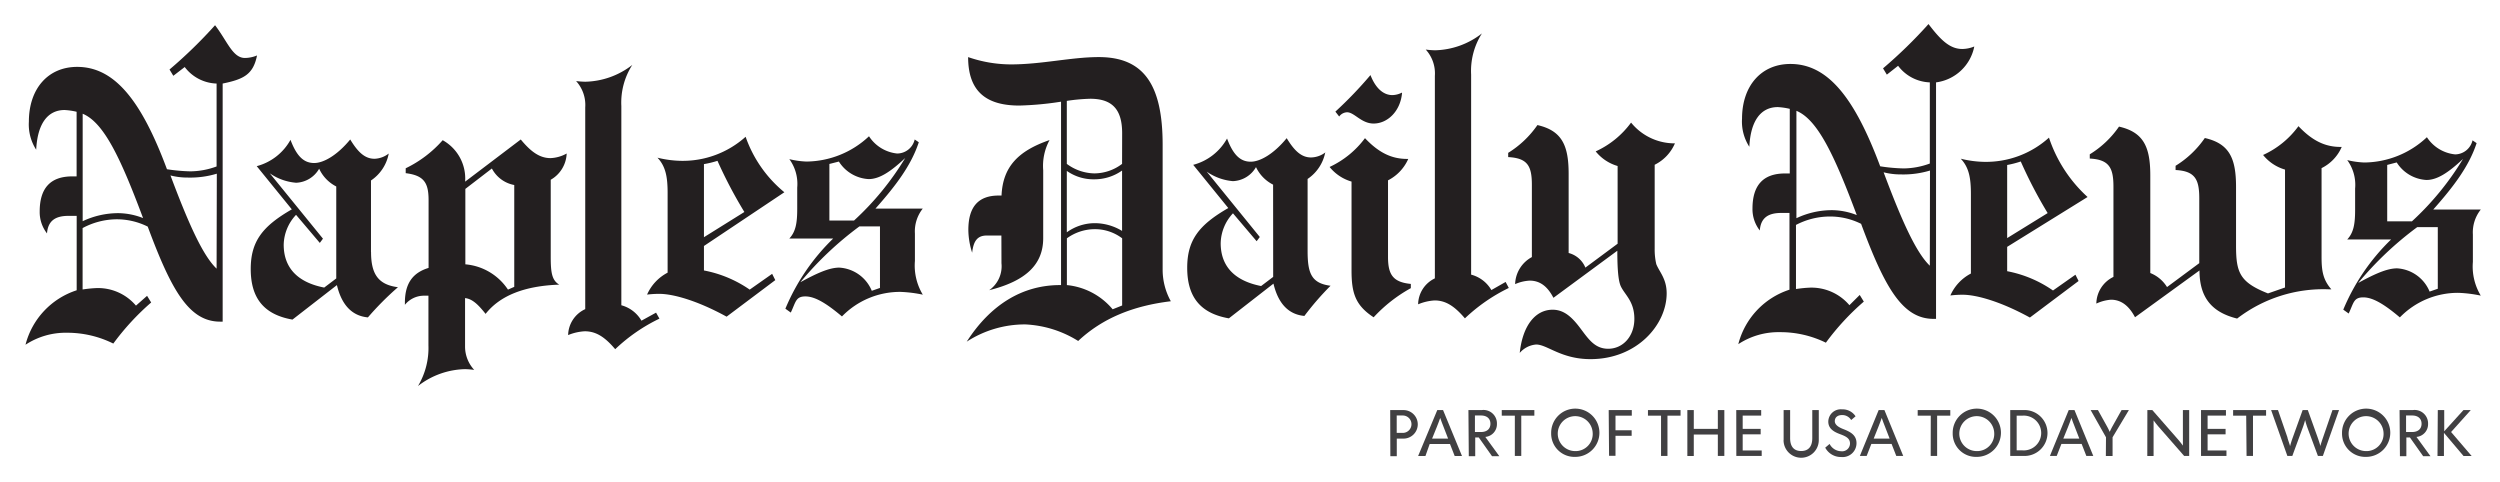 <svg id="Layer_1" data-name="Layer 1" xmlns="http://www.w3.org/2000/svg" viewBox="0 0 342 66"><defs><style>.cls-1{fill:#231f20;}.cls-2{fill:#414042;}</style></defs><title>NDNWIDE</title><path class="cls-1" d="M152.21,42.31A9.35,9.35,0,0,0,145.95,39V32.6a6.57,6.57,0,0,1,3.76-1.25,6.18,6.18,0,0,1,3.8,1.25v9.19Zm1.29-10.72a7.23,7.23,0,0,0-3.8-1.06,6.54,6.54,0,0,0-3.76,1.25V23.38a6.33,6.33,0,0,0,3.76,1.15,6.54,6.54,0,0,0,3.8-1.2Zm0-9.17a6.32,6.32,0,0,1-3.8,1.3,6.49,6.49,0,0,1-3.76-1.3V13.8a25.73,25.73,0,0,1,3.2-.29c3,0,4.37,1.44,4.37,4.71Zm-6,24.22c3.28-3.07,7.44-4.8,12.67-5.43a8.86,8.86,0,0,1-1.12-4.27V19.81c0-8.12-2.51-12-8.73-12-3.76,0-7.83,1-12,1a18,18,0,0,1-5.88-1c0,4.57,2.33,6.63,7,6.63a43.35,43.35,0,0,0,5.71-.53V39H145c-5.14,0-9.51,2.69-12.75,7.74a14.61,14.61,0,0,1,8-2.36,14.89,14.89,0,0,1,7.3,2.3M137,35.54V36a4,4,0,0,1-1.68,3.7c5-1.25,7.39-3.51,7.39-7.11V23.29a7.44,7.44,0,0,1,.87-4.13c-4.33,1.49-6.4,3.69-6.57,7.59h-.39c-2.77,0-4.15,1.53-4.15,4.7a10.49,10.49,0,0,0,.52,3.12c.18-1.63.74-2.35,2-2.35h2Zm37.17,2.34-1.65,1.25c-3.67-.72-5.53-2.74-5.53-5.87a6.16,6.16,0,0,1,1.68-4.08L171.91,33l.43-.58-7.26-8.94a7.32,7.32,0,0,0,3.58,1.3,3.8,3.8,0,0,0,3.16-1.92,5.16,5.16,0,0,0,2.34,2.4Zm7.18-17.06a3.34,3.34,0,0,1-2,.72c-1.29,0-2.25-.86-3.33-2.64-1.81,2.21-3.67,3.22-4.92,3.22-1.47,0-2.42-1-3.24-3.17a7.46,7.46,0,0,1-4.63,3.6l4.8,5.91c-4,2.3-5.62,4.37-5.62,8.17,0,4,1.81,6.24,5.7,6.92l6.1-4.75c.65,2.74,2.07,4.22,4.23,4.42a39.63,39.63,0,0,1,3.58-4.13c-2.68-.34-3.14-1.78-3.14-4.81V24.48a5.71,5.71,0,0,0,2.42-3.66m10.48-8.15a3,3,0,0,1-1.3.34c-1.21,0-2.29-.91-3-2.74a54.74,54.74,0,0,1-4.8,5l.52.67a1.39,1.39,0,0,1,1.08-.58c1,0,1.94,1.54,3.63,1.54,1.9,0,3.67-1.68,3.89-4.18m-3.89,30.69A20.13,20.13,0,0,1,193,39.42v-.58c-2.47-.24-3.12-1.3-3.12-3.7V24.67a6,6,0,0,0,2.77-2.93h-.17c-2.12,0-3.89-.87-5.75-2.84a12.67,12.67,0,0,1-4.84,3.94,6,6,0,0,0,3,2V37c0,3.08.52,4.76,3,6.39m18.51-4-.43-.82-1.95,1.11a4.52,4.52,0,0,0-2.77-2.11V10.19a9.54,9.54,0,0,1,1.48-5.62,10.8,10.8,0,0,1-6.44,2.31,12.39,12.39,0,0,1-1.25-.1,4.84,4.84,0,0,1,1.25,3.6v27.7A4,4,0,0,0,194,41.63a6.86,6.86,0,0,1,2.25-.53c1.56,0,2.76.82,4.15,2.45a23.68,23.68,0,0,1,6.05-4.18M229.1,19.61h-.18a7.67,7.67,0,0,1-5.79-2.84,12.31,12.31,0,0,1-4.84,3.94,6,6,0,0,0,3,2V33.34l-4.41,3.27a3.39,3.39,0,0,0-2.29-2V23.79c0-3.89-.91-5.91-4.27-6.68a13.48,13.48,0,0,1-4,3.8v.58c2.64.14,3.24,1.2,3.24,3.79v9.89a4.34,4.34,0,0,0-2.29,3.7,5.56,5.56,0,0,1,2-.48c1.38,0,2.42.77,3.24,2.35l8.74-6.44c0,2.5.13,4.09.47,4.85.56,1.2,1.86,2.06,1.86,4.47S222,47.71,220,47.71c-1.82,0-2.68-1.3-3.8-2.79s-2.2-2.55-3.8-2.55c-2.33,0-4.1,2.12-4.5,5.91a3.29,3.29,0,0,1,2.25-1.15c1.51,0,3.41,2,7.43,2,6.36,0,10.42-4.71,10.42-9,0-2-1-2.93-1.42-4a8.83,8.83,0,0,1-.22-2.12V22.54a5.81,5.81,0,0,0,2.77-2.93M264,36.35c-1.86-1.78-3.81-6.06-6.32-12.78a9.29,9.29,0,0,0,2.34.29,12.59,12.59,0,0,0,4-.53ZM254,29.42a9.44,9.44,0,0,0-3.37-.67,11.37,11.37,0,0,0-4.88,1.1V15.16c2.9,1.2,5.19,6.06,8.26,14.27M270.08,6.36a4.41,4.41,0,0,1-1.64.34c-1.69,0-2.94-1.2-4.62-3.41a64,64,0,0,1-6.22,6.06l.52.86L259.66,9A5.67,5.67,0,0,0,264,11.27v11.1a10.55,10.55,0,0,1-3.59.67,23.42,23.42,0,0,1-3.2-.29c-3.51-9.41-7.18-14-12.28-14-4,0-6.62,3-6.62,7.49a6.34,6.34,0,0,0,1,3.84c.17-3.6,1.6-5.43,3.89-5.43a9.24,9.24,0,0,1,1.64.24v8.84h-.65c-3,0-4.45,1.63-4.45,4.8a4.73,4.73,0,0,0,1,3c.13-1.68,1.08-2.4,2.94-2.4h1.12v10.5a10.6,10.6,0,0,0-7,7.45,10,10,0,0,1,5.71-1.64,14.11,14.11,0,0,1,6.27,1.44,34,34,0,0,1,5.19-5.62l-.56-.91L253,41.75a6.81,6.81,0,0,0-5.41-2.4,16.87,16.87,0,0,0-1.9.19V30.77a10,10,0,0,1,4.54-1.15,9.51,9.51,0,0,1,4.37,1c3.24,8.74,5.67,13,9.9,13h.35V11.27a6.14,6.14,0,0,0,5.23-4.9m4.5,26.2v-10a13.14,13.14,0,0,0,1.86-.48,62,62,0,0,0,3.68,7.06Zm0,1.2,11-6.82a19.09,19.09,0,0,1-5.28-8.12,12.86,12.86,0,0,1-8.91,3.31,14.29,14.29,0,0,1-3.16-.43c1.13,1.2,1.39,2.64,1.39,4.85V37.42a6.2,6.2,0,0,0-2.81,3,13.53,13.53,0,0,1,1.68-.1c1.82,0,5.1.87,9.2,3.12l6.66-5-.43-.86-3.07,2.16a16.33,16.33,0,0,0-6.27-2.64Zm45.77-13.67h-.17c-2.12,0-3.89-.87-5.75-2.84a12.27,12.27,0,0,1-4.84,3.94,6,6,0,0,0,3,2V39.33l-2.33.81c-3.9-1.54-4.37-2.88-4.37-6.58v-8c0-3.89-.9-5.91-4.27-6.68a13.32,13.32,0,0,1-4,3.8v.58c2.64.14,3.24,1.25,3.24,3.85V36l-4.41,3.27a4.76,4.76,0,0,0-2.29-1.92V24c0-3.89-.91-5.91-4.28-6.68a13.28,13.28,0,0,1-4,3.79v.58c2.64.14,3.24,1.25,3.24,3.84V37.88a4.12,4.12,0,0,0-2.34,3.65,5.75,5.75,0,0,1,2-.53c1.38,0,2.46.82,3.29,2.4L300.89,37c0,3.66,1.65,5.72,5.15,6.58a19.34,19.34,0,0,1,12.58-4h.31c-1.17-1.34-1.34-2.59-1.34-4.46V23a5.8,5.8,0,0,0,2.77-2.93m13.13,19.43-1.12.39a5.13,5.13,0,0,0-4.45-3.18c-1.38,0-3.07.77-5.32,2a45.84,45.84,0,0,1,8.08-7.64h2.81Zm-3.59-9.22h-3.33V22.56l1.3-.34a5.14,5.14,0,0,0,4.07,2.4c1.47,0,3-1,5-2.88a38.76,38.76,0,0,1-7,8.55m9.37-1.63h-6.44c2.77-3.12,4.89-5.91,5.93-9.08l-.56-.38a2.47,2.47,0,0,1-2.38,1.92A5.23,5.23,0,0,1,332,18.77a12.64,12.64,0,0,1-8.56,3.46,11.52,11.52,0,0,1-2.34-.33,5.72,5.72,0,0,1,1.08,3.89v2.88c0,1.87-.17,3.12-1.08,4.09h6a28.8,28.8,0,0,0-6.54,9.6l.74.53c.69-1.44.66-2.21,2-2.21s2.94,1,5,2.74a11.07,11.07,0,0,1,8-3.36,18,18,0,0,1,3.07.38,7.7,7.7,0,0,1-1.08-4.61V32.08a5,5,0,0,1,1.08-3.41"/><path class="cls-1" d="M29.63,36.75C27.78,35,25.83,30.7,23.32,24a9.26,9.26,0,0,0,2.34.29,12.55,12.55,0,0,0,4-.53ZM19.56,29.83a9.43,9.43,0,0,0-3.37-.67,11.41,11.41,0,0,0-4.88,1.1V15.56c2.9,1.2,5.19,6.06,8.26,14.27M35.15,7.59a4.42,4.42,0,0,1-1.64.34c-1.68,0-2.4-2.27-4.09-4.48a64,64,0,0,1-6.23,6.06l.52.86,1.56-1.2a5.68,5.68,0,0,0,4.36,2.26V22.77a10.53,10.53,0,0,1-3.59.67,23.46,23.46,0,0,1-3.2-.29c-3.5-9.41-7.18-14-12.28-14-4,0-6.61,3-6.61,7.49a6.36,6.36,0,0,0,1,3.84c.18-3.6,1.6-5.43,3.89-5.43a9.18,9.18,0,0,1,1.64.24v8.84H9.88c-3,0-4.45,1.63-4.45,4.8a4.73,4.73,0,0,0,1,3c.13-1.68,1.08-2.4,2.94-2.4h1.12V39.71a10.59,10.59,0,0,0-7,7.45,10,10,0,0,1,5.71-1.64A14.12,14.12,0,0,1,15.5,47a34.23,34.23,0,0,1,5.18-5.62l-.56-.91-1.52,1.34a6.8,6.8,0,0,0-5.4-2.4,17.27,17.27,0,0,0-1.9.19v-8.4A10,10,0,0,1,15.84,30a9.51,9.51,0,0,1,4.37,1c3.24,8.74,5.66,13,9.9,13h.35V11.43c2.81-.58,4.18-1.2,4.7-3.84M46,38.09l-1.65,1.25c-3.68-.72-5.54-2.74-5.54-5.87a6.14,6.14,0,0,1,1.69-4.08l3.25,3.84.43-.58-7.27-8.94A7.32,7.32,0,0,0,40.51,25a3.8,3.8,0,0,0,3.15-1.92A5.15,5.15,0,0,0,46,25.51Zm4.75-3.61V24.69A5.68,5.68,0,0,0,53.18,21a3.33,3.33,0,0,1-1.94.72c-1.3,0-2.25-.86-3.33-2.64-1.82,2.21-3.68,3.22-4.93,3.22-1.47,0-2.42-1-3.24-3.17a7.45,7.45,0,0,1-4.62,3.6l4.8,5.91c-4,2.3-5.62,4.37-5.62,8.16,0,4,1.82,6.24,5.71,6.92L46.09,39c.65,2.74,2.08,4.22,4.24,4.42a40.74,40.74,0,0,1,4.11-4.13c-2.68-.34-3.68-1.78-3.68-4.81m19.59,4.76-.86.38a7.78,7.78,0,0,0-5.83-3.46V25.84l3.63-2.79a4.35,4.35,0,0,0,3.06,2.26ZM77.52,21a4.9,4.9,0,0,1-2.21.63c-1.47,0-2.68-.86-4.07-2.55l-7.61,5.77a6,6,0,0,0-3.07-5.67,16,16,0,0,1-5.06,3.84v.67C58,24,58.63,25,58.63,27.38v9.27c-2.2.67-3.24,2.16-3.24,4.76v.29A3.35,3.35,0,0,1,58,40.45h.61v6.79a10.13,10.13,0,0,1-1.43,5.57,10.84,10.84,0,0,1,6.44-2.31,11.74,11.74,0,0,1,1.25.1,4.71,4.71,0,0,1-1.25-3.12V40.78c1,.1,1.82.91,2.81,2.16,2-2.54,5.4-3.84,10.08-4-1-.58-1.17-1.63-1.17-3.79V24.59A4.31,4.31,0,0,0,77.52,21M89.75,42.77l-2,1.1A4.53,4.53,0,0,0,85,41.76V14.51A9.52,9.52,0,0,1,86.5,8.88a10.82,10.82,0,0,1-6.44,2.3,12.28,12.28,0,0,1-1.25-.09,4.85,4.85,0,0,1,1.25,3.6V42.29a4,4,0,0,0-2.34,3.55A6.88,6.88,0,0,1,80,45.32c1.56,0,2.77.81,4.16,2.45a23.6,23.6,0,0,1,6.05-4.18ZM96.3,32.45v-10A13.1,13.1,0,0,0,98.15,22,62,62,0,0,0,101.83,29Zm0,1.2,11-7.35A17.11,17.11,0,0,1,102,18.71,12.86,12.86,0,0,1,93.1,22a14.28,14.28,0,0,1-3.16-.43c1.13,1.2,1.39,2.64,1.39,4.85V37.3a6.2,6.2,0,0,0-2.81,3,13.55,13.55,0,0,1,1.68-.1c1.82,0,5.1.87,9.2,3.12l6.66-5-.43-.86-3.07,2.16A16.35,16.35,0,0,0,96.3,37Zm24.08,5.74-1.12.39a5.13,5.13,0,0,0-4.45-3.17c-1.38,0-3.07.77-5.32,2a45.79,45.79,0,0,1,8.08-7.64h2.81Zm-3.59-9.22h-3.33V22.43l1.3-.33a5.14,5.14,0,0,0,4.07,2.4c1.47,0,3-1,5-2.88a38.76,38.76,0,0,1-7,8.55m9.37-1.63h-6.44c2.77-3.12,4.89-5.91,5.93-9.08l-.56-.38A2.47,2.47,0,0,1,122.72,21a5.22,5.22,0,0,1-3.84-2.36,12.64,12.64,0,0,1-8.56,3.46,11.52,11.52,0,0,1-2.34-.33,5.72,5.72,0,0,1,1.08,3.89v2.88c0,1.87-.17,3.12-1.08,4.09h6a28.81,28.81,0,0,0-6.54,9.6l.74.53c.69-1.44.66-2.21,2-2.21s2.94,1,5,2.74a11.07,11.07,0,0,1,8-3.36,18,18,0,0,1,3.06.38,7.7,7.7,0,0,1-1.08-4.61V31.94a5,5,0,0,1,1.08-3.41"/><path class="cls-2" d="M190.18,56.1H192A1.94,1.94,0,1,1,192,60h-.92v2.41h-.88Zm1.72,3.12a1.19,1.19,0,1,0,0-2.38h-.83v2.38Z"/><path class="cls-2" d="M196.62,56.1h.79L200,62.38H199l-.64-1.64h-2.78L195,62.38H194ZM198.1,60l-.6-1.55c-.09-.23-.47-1.2-.48-1.28h0c0,.08-.38,1-.48,1.28L195.91,60Z"/><path class="cls-2" d="M200.88,56.1h1.81A1.84,1.84,0,0,1,204.78,58a1.74,1.74,0,0,1-1.59,1.77l1.92,2.64h-1l-1.81-2.56h-.49v2.56h-.88Zm1.72,3c.82,0,1.29-.44,1.29-1.13s-.47-1.13-1.29-1.13h-.83V59.1Z"/><path class="cls-2" d="M207.23,56.86h-1.79V56.1h4.46v.76h-1.79v5.51h-.88Z"/><path class="cls-2" d="M212.2,59.24a3.3,3.3,0,1,1,3.3,3.26A3.18,3.18,0,0,1,212.2,59.24Zm5.68,0a2.39,2.39,0,1,0-2.39,2.47A2.34,2.34,0,0,0,217.88,59.24Z"/><path class="cls-2" d="M220.07,56.1h3.16v.76H221v2h2.21v.76H221v2.73h-.88Z"/><path class="cls-2" d="M227.23,56.86h-1.79V56.1h4.46v.76h-1.79v5.51h-.88Z"/><path class="cls-2" d="M230.83,56.1h.88v2.57H235V56.1h.89v6.27H235V59.44h-3.29v2.94h-.88Z"/><path class="cls-2" d="M237.52,56.1h3.41v.75h-2.53v1.82h2.46v.75h-2.46v2.2H241v.75h-3.47Z"/><path class="cls-2" d="M244,60.22V56.1h.89v3.84c0,1.09.47,1.76,1.51,1.76s1.52-.67,1.52-1.76V56.1h.89v4.11a2.41,2.41,0,0,1-4.82,0Z"/><path class="cls-2" d="M249.69,61.24l.6-.51a1.82,1.82,0,0,0,1.57,1,1.08,1.08,0,0,0,1.22-1.06c0-.74-.62-1-1.39-1.29s-1.58-.71-1.58-1.71A1.71,1.71,0,0,1,252,56a2.1,2.1,0,0,1,1.84.95l-.6.51a1.42,1.42,0,0,0-1.24-.68c-.61,0-1,.31-1,.84s.62.87,1.17,1.08c.88.35,1.8.77,1.8,1.92a1.9,1.9,0,0,1-2.09,1.9A2.43,2.43,0,0,1,249.69,61.24Z"/><path class="cls-2" d="M257,56.1h.79l2.57,6.27h-.95l-.64-1.64H256l-.64,1.64h-.93ZM258.5,60l-.6-1.55c-.09-.23-.47-1.2-.48-1.28h0c0,.08-.38,1-.48,1.28L256.32,60Z"/><path class="cls-2" d="M264.13,56.86h-1.79V56.1h4.46v.76H265v5.51h-.88Z"/><path class="cls-2" d="M267.13,59.24a3.3,3.3,0,1,1,3.3,3.26A3.18,3.18,0,0,1,267.13,59.24Zm5.68,0a2.39,2.39,0,1,0-2.39,2.47A2.34,2.34,0,0,0,272.81,59.24Z"/><path class="cls-2" d="M275,56.1h1.78a3.14,3.14,0,1,1,0,6.27H275Zm.88,5.51h.82a2.38,2.38,0,1,0,0-4.75h-.82Z"/><path class="cls-2" d="M283,56.1h.79l2.57,6.27h-.95l-.64-1.64H282l-.64,1.64h-.93ZM284.45,60l-.6-1.55c-.09-.23-.47-1.2-.48-1.28h0c0,.08-.38,1-.48,1.28L282.26,60Z"/><path class="cls-2" d="M288.1,59.82,286,56.1h1l1.16,2.09a9.26,9.26,0,0,1,.45.89h0a9.5,9.5,0,0,1,.45-.89l1.17-2.09h1L289,59.82v2.56h-.92Z"/><path class="cls-2" d="M293.76,56.1h.68L298,60.17c.11.12.57.7.62.79h0c0-.09,0-.81,0-1V56.1h.86v6.27h-.69l-3.56-4.07c-.11-.12-.57-.7-.62-.79h0c0,.09,0,.81,0,1v3.87h-.86Z"/><path class="cls-2" d="M301.1,56.1h3.41v.75H302v1.82h2.46v.75H302v2.2h2.58v.75H301.1Z"/><path class="cls-2" d="M307.28,56.86h-1.79V56.1H310v.76h-1.79v5.51h-.88Z"/><path class="cls-2" d="M310.69,56.1h.94l1.29,3.73c0,.14.35,1.07.36,1.21h0a12.52,12.52,0,0,1,.38-1.21L315,56.1h.71l1.34,3.73c.05.14.37,1.07.38,1.21h0c0-.14.32-1.07.37-1.21l1.28-3.73h.9l-2.21,6.27h-.68l-1.45-3.91a10.47,10.47,0,0,1-.3-1h0a10.52,10.52,0,0,1-.31,1l-1.44,3.91h-.68Z"/><path class="cls-2" d="M320.39,59.24a3.3,3.3,0,1,1,3.3,3.26A3.18,3.18,0,0,1,320.39,59.24Zm5.68,0a2.39,2.39,0,1,0-2.39,2.47A2.34,2.34,0,0,0,326.07,59.24Z"/><path class="cls-2" d="M328.26,56.1h1.81A1.84,1.84,0,0,1,332.16,58a1.74,1.74,0,0,1-1.59,1.77l1.92,2.64h-1l-1.81-2.56h-.49v2.56h-.88Zm1.72,3c.82,0,1.29-.44,1.29-1.13s-.47-1.13-1.29-1.13h-.83V59.1Z"/><path class="cls-2" d="M333.49,56.1h.88V59L337,56.1H338l-2.69,3,2.81,3.28h-1.11l-2.68-3.17v3.17h-.88Z"/></svg>